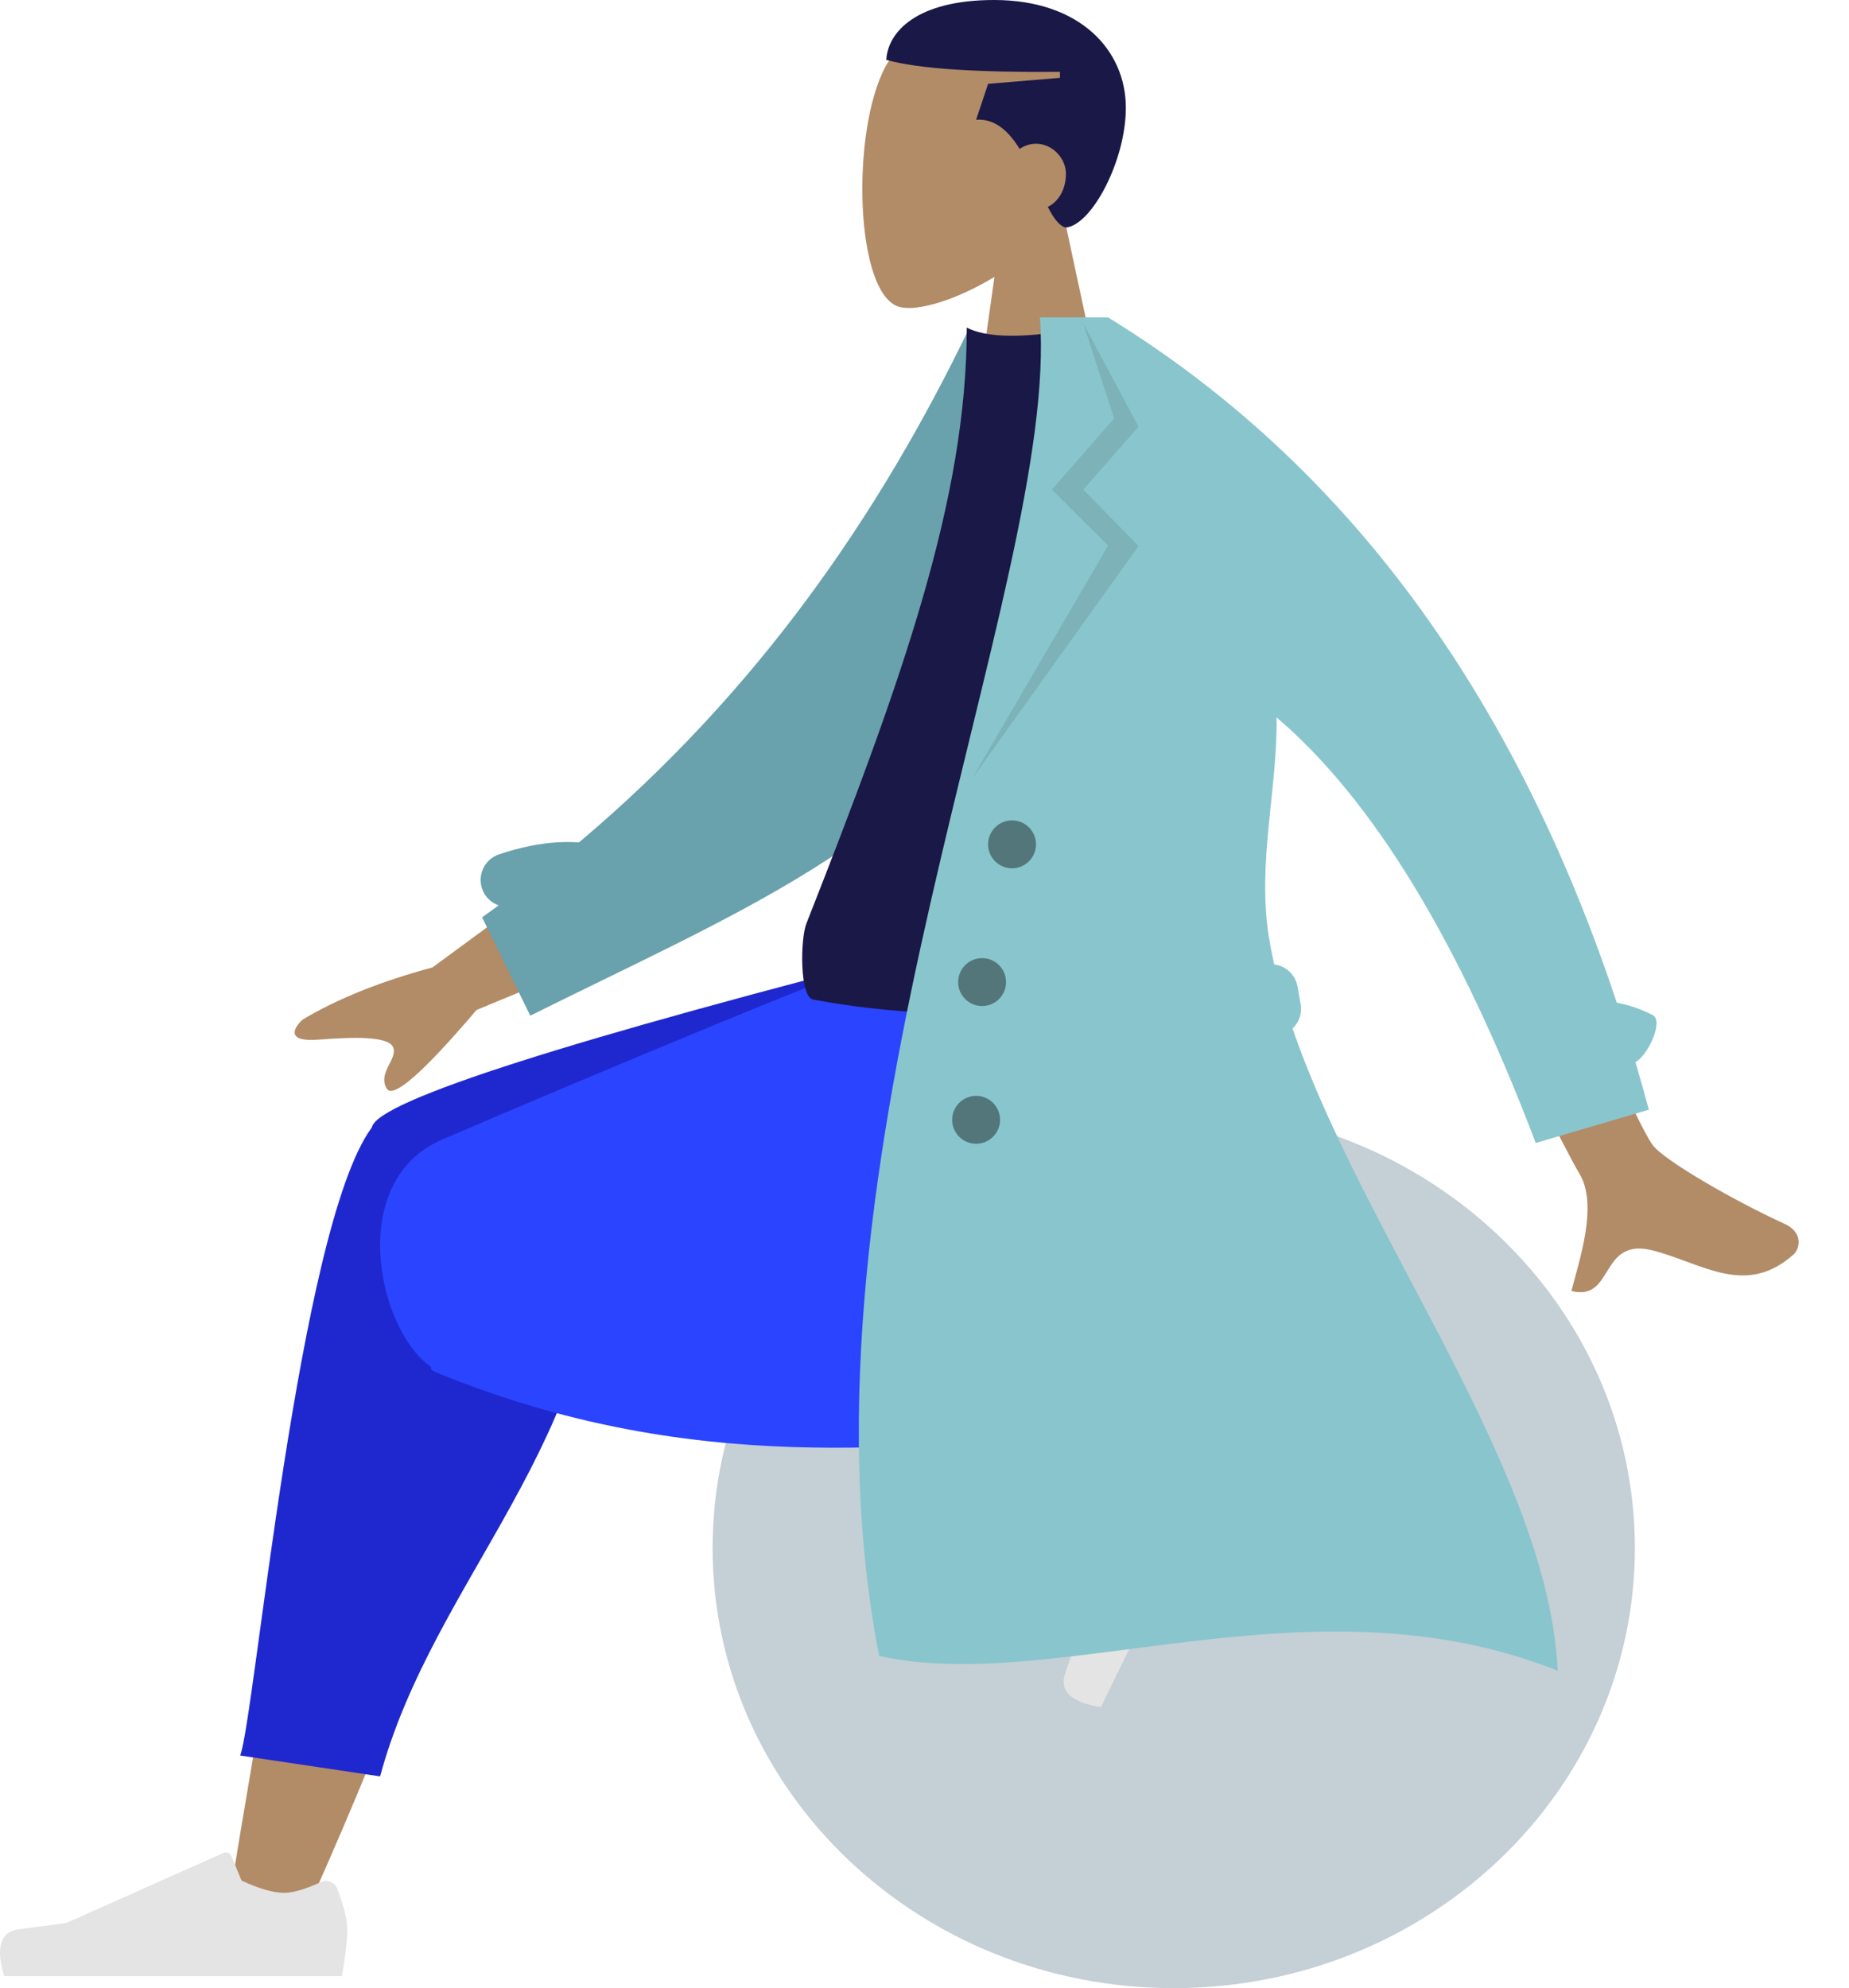 <svg width="93" height="100" viewBox="0 0 93 100" fill="none" xmlns="http://www.w3.org/2000/svg">
<path fill-rule="evenodd" clip-rule="evenodd" d="M53.535 10.991C54.923 9.362 55.863 7.365 55.706 5.128C55.253 -1.318 46.28 0.1 44.535 3.354C42.789 6.607 42.997 14.859 45.253 15.441C46.152 15.673 48.069 15.105 50.019 13.929L48.795 22.59H56.024L53.535 10.991Z" fill="#B28B67"/>
<path fill-rule="evenodd" clip-rule="evenodd" d="M51.286 7.49C51.523 7.328 51.805 7.229 52.108 7.229C52.94 7.229 53.614 7.971 53.614 8.735C53.614 9.53 53.239 10.145 52.703 10.406C52.989 10.966 53.277 11.372 53.614 11.446C54.916 11.314 56.627 8.078 56.627 5.422C56.627 2.514 54.313 0 50 0C46.124 0 44.654 1.598 44.578 3.012C46.239 3.469 49.142 3.644 53.313 3.614V3.916L49.699 4.217L49.096 6.024C50.055 5.953 50.74 6.61 51.286 7.49Z" fill="#191847"/>
<path d="M59.036 100C46.227 100 35.843 90.088 35.843 77.862C35.843 65.635 46.227 55.723 59.036 55.723C71.845 55.723 82.229 65.635 82.229 77.862C82.229 90.088 71.845 100 59.036 100Z" fill="#C5CFD6"/>
<path fill-rule="evenodd" clip-rule="evenodd" d="M15.208 96.584C19.067 88.043 21.858 80.605 22.979 76.681C24.897 69.962 26.356 64.049 26.725 61.841C27.605 56.576 19.959 56.269 18.949 58.886C17.419 62.847 14.749 75.859 11.541 95.514L15.208 96.584ZM59.974 69.778C56.433 68.379 44.033 63.998 38.052 62.759C36.334 62.403 34.668 62.073 33.102 61.774C28.447 60.885 26.035 69.282 30.519 69.928C41.683 71.534 57.511 73.194 58.866 73.38C60.764 73.641 62.199 70.658 59.974 69.778Z" fill="#B28B67"/>
<path fill-rule="evenodd" clip-rule="evenodd" d="M30.245 59.463L49.398 49.713V47.59H47.12C28.59 52.312 19.122 55.338 18.714 56.668C18.71 56.682 18.706 56.697 18.702 56.711C18.693 56.723 18.684 56.736 18.675 56.748C15.002 61.798 12.803 86.454 12.081 88.3L19.118 89.35C21.81 79.368 30.422 72.415 30.193 60.461C30.255 60.11 30.27 59.777 30.245 59.463Z" fill="#1F28CF"/>
<path fill-rule="evenodd" clip-rule="evenodd" d="M47.806 65.253C49.559 64.902 51.172 64.589 52.553 64.347C61.473 62.782 64.074 58.008 62.536 47.59H46.102C43.417 48.361 29.465 54.212 22.227 57.324C17.436 59.384 18.946 66.808 21.659 68.741C21.674 68.859 21.723 68.94 21.81 68.976C36.404 75.025 47.95 71.851 51.807 72.865L53.591 67.237L47.806 65.253Z" fill="#2B44FF"/>
<path fill-rule="evenodd" clip-rule="evenodd" d="M58.763 68.884C59.719 68.975 60.398 69.119 60.799 69.315C61.287 69.553 61.96 69.981 62.817 70.601C62.541 71.167 60.058 76.257 55.37 85.87C53.864 85.627 53.268 85.053 53.58 84.147C53.893 83.241 54.145 82.485 54.336 81.878L54.634 73.238C54.639 73.072 54.779 72.942 54.945 72.947C54.948 72.947 54.951 72.948 54.954 72.948L56.283 73.031C57.038 72.42 57.536 71.867 57.778 71.372C57.974 70.97 58.082 70.336 58.103 69.469L58.103 69.469C58.111 69.136 58.387 68.873 58.72 68.881C58.734 68.882 58.748 68.882 58.763 68.884Z" fill="#E4E4E4"/>
<path fill-rule="evenodd" clip-rule="evenodd" d="M16.964 95.001C17.301 95.9 17.47 96.573 17.47 97.02C17.47 97.563 17.379 98.356 17.198 99.397C16.568 99.397 10.905 99.397 0.21 99.397C-0.232 97.938 0.023 97.15 0.974 97.034C1.925 96.917 2.716 96.812 3.345 96.719L11.241 93.198C11.393 93.131 11.571 93.199 11.639 93.351C11.64 93.353 11.641 93.356 11.642 93.359L12.149 94.59C13.03 95.001 13.745 95.206 14.296 95.206C14.743 95.206 15.361 95.025 16.149 94.664L16.149 94.664C16.451 94.526 16.809 94.658 16.948 94.961C16.954 94.974 16.959 94.987 16.964 95.001Z" fill="#E4E4E4"/>
<path fill-rule="evenodd" clip-rule="evenodd" d="M31.358 41.606L21.75 48.661C19.144 49.364 16.967 50.239 15.219 51.286C14.806 51.662 14.307 52.424 16.02 52.292C17.732 52.161 19.54 52.099 19.776 52.683C20.013 53.268 18.976 53.966 19.454 54.755C19.772 55.28 21.277 53.962 23.968 50.801L33.482 46.856L31.358 41.606ZM74.837 38.667L69.533 39.628C75.689 51.845 78.987 58.304 79.425 59.007C80.412 60.587 79.416 63.434 79.04 64.935C81.223 65.484 80.416 62.169 83.177 62.907C85.698 63.58 87.816 65.231 90.214 63.096C90.509 62.833 90.736 62 89.754 61.554C87.308 60.443 83.701 58.378 83.124 57.591C82.337 56.517 79.575 50.209 74.837 38.667Z" fill="#B28B67"/>
<path fill-rule="evenodd" clip-rule="evenodd" d="M29.12 42.373C27.884 42.284 26.539 42.489 25.097 42.975C24.388 43.214 24.007 43.983 24.246 44.692C24.384 45.104 24.702 45.405 25.083 45.539C24.807 45.74 24.529 45.94 24.248 46.139L26.672 51.087C36.871 46.002 46.458 42.167 50.827 33.772C52.293 30.954 51.797 21.382 51.937 17.9L48.715 16.579C44.225 25.861 38.147 34.766 29.12 42.373Z" fill="#69A1AC"/>
<path fill-rule="evenodd" clip-rule="evenodd" d="M63.253 50.274C53.784 51.314 46.33 51.314 40.893 50.274C40.219 50.145 40.248 47.241 40.561 46.448C45.426 34.097 48.626 25.055 48.626 16.477C49.519 16.943 51.081 17.013 53.313 16.686C59.311 25.527 62.068 35.671 63.253 50.274Z" fill="#191847"/>
<path fill-rule="evenodd" clip-rule="evenodd" d="M65.012 51.734C65.334 51.432 65.501 50.978 65.419 50.511L65.262 49.621C65.156 49.018 64.666 48.579 64.088 48.51C63.986 48.058 63.899 47.609 63.827 47.164C63.219 43.4 64.258 39.709 64.209 36.085C69.053 40.217 73.398 47.353 77.244 57.491L82.933 55.817C82.716 55.011 82.491 54.214 82.258 53.428C82.915 53.055 83.682 51.345 83.13 51.059C82.56 50.764 81.956 50.556 81.319 50.433C76.103 34.723 67.573 23.233 55.73 15.964L54.682 15.964L52.304 15.964C53.313 29.301 39.382 58.42 44.219 83.289C53.16 85.285 65.924 79.073 78.348 84.036C77.886 74.021 68.625 62.256 65.012 51.734V51.734Z" fill="#89C5CC"/>
<path fill-rule="evenodd" clip-rule="evenodd" d="M54.486 16.265L56.04 21.044L52.91 24.626L55.739 27.441L48.897 39.157L57.264 27.465L54.486 24.626L57.264 21.46L54.486 16.265Z" fill="black" fill-opacity="0.1"/>
<path fill-rule="evenodd" clip-rule="evenodd" d="M50.903 43.675C51.569 43.675 52.108 43.135 52.108 42.47C52.108 41.804 51.569 41.265 50.903 41.265C50.238 41.265 49.698 41.804 49.698 42.47C49.698 43.135 50.238 43.675 50.903 43.675ZM49.397 50.602C50.062 50.602 50.602 50.063 50.602 49.398C50.602 48.732 50.062 48.193 49.397 48.193C48.732 48.193 48.192 48.732 48.192 49.398C48.192 50.063 48.732 50.602 49.397 50.602ZM49.096 57.53C49.761 57.53 50.301 56.991 50.301 56.325C50.301 55.66 49.761 55.12 49.096 55.12C48.431 55.12 47.891 55.66 47.891 56.325C47.891 56.991 48.431 57.53 49.096 57.53Z" fill="black" fill-opacity="0.4"/>
</svg>
